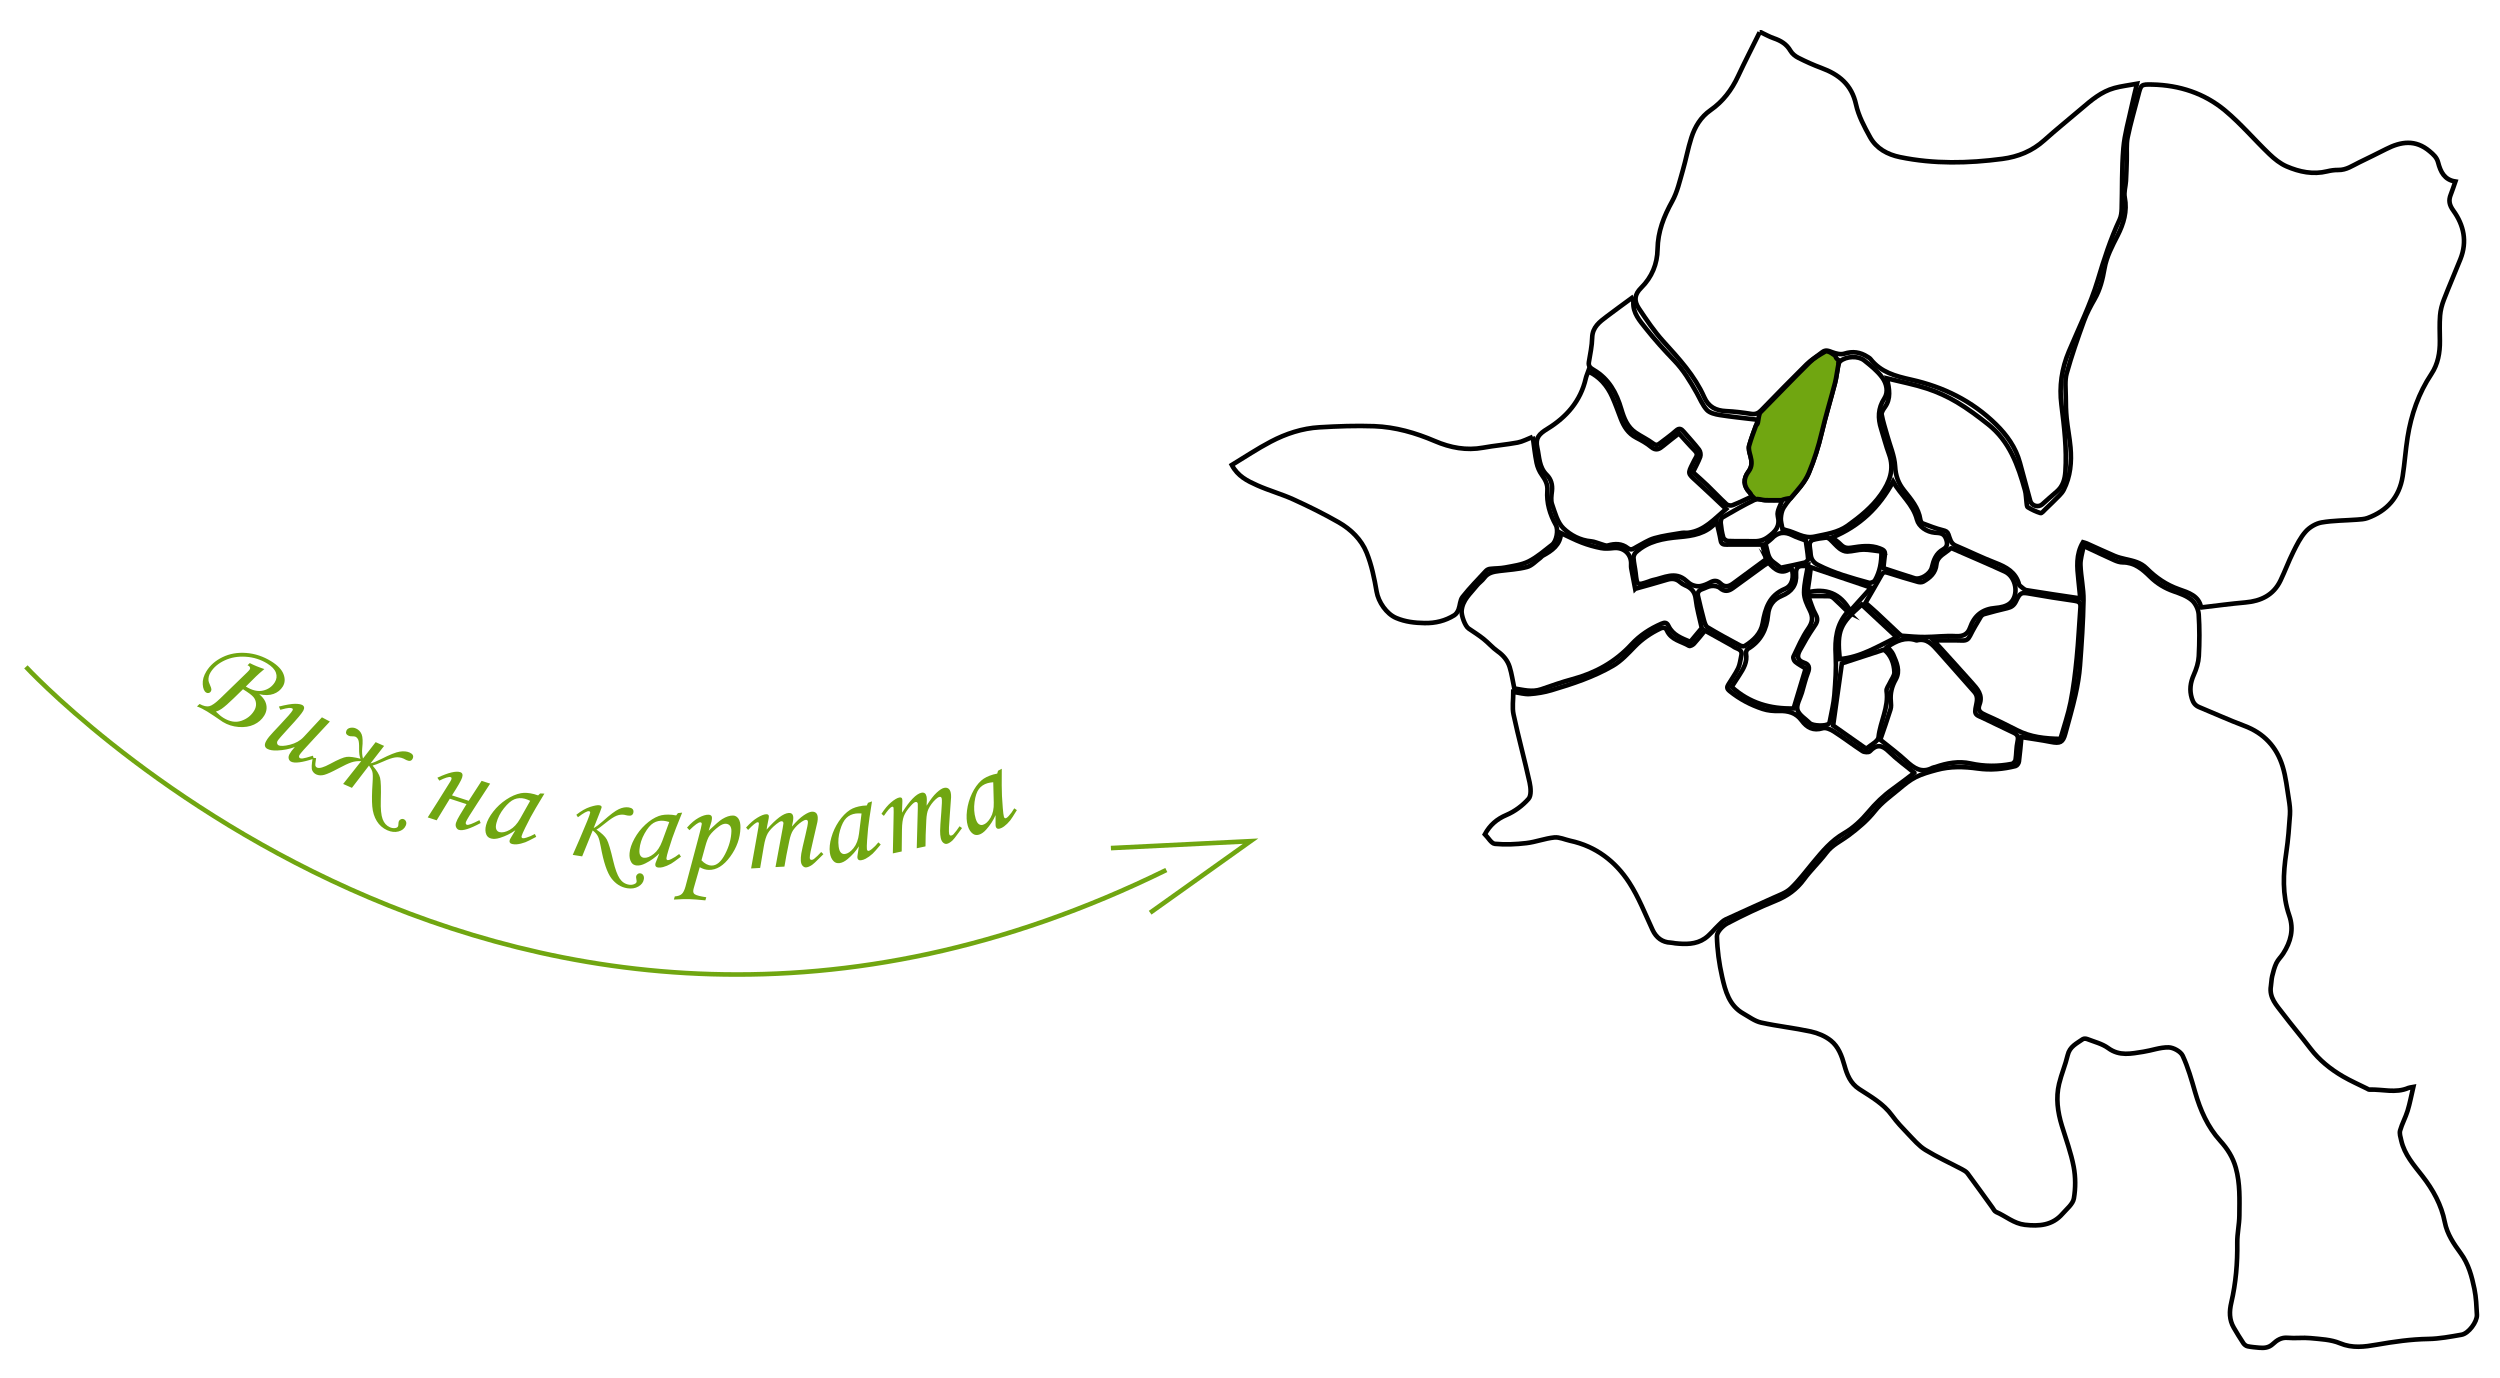 <svg xmlns="http://www.w3.org/2000/svg" width="541.473" height="298.484"><g stroke="#000" stroke-miterlimit="10"><path d="M451.283 118.245c2.48 1.158 4.551 2.15 6.646 3.086.567.254 1.216.475 1.825.473 2.539-.011 4.285 1.479 5.928 3.101 1.483 1.47 3.18 2.492 5.147 3.179 1.359.474 2.813.983 3.874 1.889.813.689 1.439 2.001 1.512 3.076.199 3.016.18 6.059.021 9.074-.071 1.355-.513 2.758-1.072 4.011-.758 1.702-.988 3.322-.436 5.122.284.922.704 1.537 1.601 1.905 3.255 1.333 6.455 2.808 9.746 4.038 4.271 1.592 7.033 4.581 8.329 8.836.698 2.29.947 4.72 1.328 7.096.176 1.094.322 2.227.248 3.322-.186 2.721-.389 5.45-.792 8.145-.689 4.615-.908 9.2.64 13.679 1.049 3.034.318 5.695-1.31 8.248-.456.715-1.116 1.315-1.479 2.07-.424.887-.675 1.868-.909 2.829-.17.699-.162 1.439-.278 2.152-.411 2.517 1.234 4.161 2.554 5.902 1.953 2.58 4.056 5.047 6.012 7.625 1.923 2.531 4.339 4.473 7.05 6.051 1.685.979 3.481 1.767 5.23 2.638.147.077.308.211.458.204 2.835-.111 5.718.844 8.506-.37.188-.079.41-.081 1.032-.199-.436 1.852-.735 3.527-1.233 5.147-.444 1.453-1.209 2.812-1.623 4.271-.187.652.083 1.462.246 2.177.699 3.049 2.716 5.31 4.571 7.69 2.313 2.974 4.133 6.245 4.858 9.987.504 2.599 1.952 4.704 3.438 6.734 1.721 2.351 2.417 5.021 2.978 7.744.376 1.825.444 3.725.541 5.595.077 1.522-1.821 4.053-3.315 4.313-2.383.415-4.792.878-7.197.918-3.776.062-7.462.591-11.171 1.238-2.629.46-5.263.837-7.989-.308-1.938-.813-4.221-.892-6.369-1.106-1.638-.166-3.313.078-4.955-.073-1.369-.124-2.334.531-3.188 1.333-.897.843-1.892.911-2.978.813-.843-.08-1.691-.14-2.517-.314-.342-.074-.713-.375-.914-.677-.728-1.093-1.411-2.218-2.071-3.355-.998-1.715-.975-3.536-.535-5.411.996-4.266 1.354-8.591 1.294-12.974-.025-1.962.44-3.927.454-5.891.026-3.453.189-6.89-.766-10.33-.648-2.337-1.84-4.157-3.372-5.854-2.746-3.035-4.313-6.642-5.437-10.521-.774-2.68-1.532-5.396-2.698-7.909-.423-.916-1.99-1.79-3.057-1.813-1.819-.039-3.646.673-5.486.951-2.581.395-5.135 1.021-7.597-.796-1.296-.95-2.999-1.354-4.537-1.959-.281-.11-.739-.132-.963.023-1.313.929-2.839 1.591-3.271 3.459-.487 2.099-1.356 4.105-1.86 6.202-.731 3.063-.314 6.1.601 9.089.901 2.95 1.99 5.877 2.56 8.895.418 2.225.423 4.628.041 6.854-.208 1.218-1.552 2.271-2.468 3.327-2.195 2.521-5.054 2.731-8.144 2.383-2.408-.275-4.146-1.893-6.238-2.781-.344-.146-.555-.619-.801-.959-1.793-2.473-3.563-4.962-5.385-7.412-.291-.388-.784-.655-1.229-.892-2.637-1.394-5.366-2.623-7.897-4.178-1.397-.858-2.521-2.195-3.682-3.4-1.242-1.293-2.488-2.604-3.536-4.048-1.862-2.575-4.564-4.071-7.116-5.73-1.939-1.257-2.655-3.182-3.196-5.136-.575-2.063-1.304-4.051-2.938-5.355-1.21-.971-2.816-1.636-4.351-1.972-3.563-.772-7.21-1.148-10.769-1.937-1.357-.301-2.586-1.242-3.839-1.95-3.079-1.734-3.896-4.882-4.592-7.938-.655-2.883-1.069-5.862-1.129-8.813-.02-.937 1.253-2.256 2.259-2.787 3.416-1.8 6.926-3.457 10.502-4.912 2.492-1.014 4.479-2.428 6.074-4.604 1.487-2.03 3.352-3.778 4.869-5.787 1.286-1.704 3.159-2.521 4.776-3.729 2.107-1.575 4.101-3.245 5.774-5.357 1.429-1.802 3.392-3.188 5.181-4.686 1.141-.952 2.309-1.933 3.616-2.594 1.414-.711 2.985-1.136 4.524-1.56 2.936-.808 5.924-.729 8.915-.311 2.773.389 5.518.145 8.217-.538.304-.076.655-.604.699-.959.236-1.808.381-3.627.546-5.309 2.215.355 4.304.639 6.367 1.046 2.028.4 2.618.124 3.132-1.786.745-2.78 1.562-5.545 2.188-8.354.474-2.106.834-4.26.997-6.41.354-4.701.682-9.413.759-14.124.041-2.54-.567-5.087-.657-7.64-.047-1.296.411-2.614.678-4.132z" fill="none"/><path d="M476.73 131.573c-.457-2.542-2.761-3.229-4.787-3.938-2.733-.959-5.009-2.527-6.982-4.51-1.317-1.324-2.898-1.636-4.548-2.01-.816-.188-1.646-.389-2.412-.715-2.029-.865-4.029-1.808-6.047-2.705-.263-.115-.554-.174-.801-.248-1.58 2.647-1.277 5.435-.983 8.219.139 1.299.265 2.604.396 3.943-3.95-.594-7.803-1.139-11.642-1.779-.533-.09-.99-.649-1.479-1-.063-.045-.109-.138-.131-.217-.708-2.698-2.784-3.81-5.177-4.729-2.889-1.111-5.672-2.489-8.523-3.691-1.136-.479-1.264-1.531-1.609-2.453-.227-.604-.558-.737-1.166-.888-1.506-.373-2.964-.939-4.413-1.495-.235-.092-.453-.494-.495-.779-.377-2.575-2.022-4.449-3.543-6.365-1.233-1.55-1.811-3.136-1.926-5.192-.127-2.265-1.111-4.479-1.725-6.718-.412-1.499-.91-2.981-1.185-4.508-.087-.48.346-1.132.684-1.599 1.345-1.855.983-3.85.479-6.235 3.016.748 5.902 1.29 8.67 2.204 2.244.74 4.445 1.75 6.479 2.959 2.361 1.409 4.578 3.079 6.741 4.786 4.622 3.646 6.489 8.888 7.989 14.299.224.813.207 1.69.326 2.532.058.393.049.983.284 1.126.866.521 1.798.971 2.763 1.263.246.075.721-.521 1.055-.843 1.011-.971 2.02-1.945 3-2.947.361-.371.716-.78.948-1.237 1.479-2.908 1.749-6.034 1.471-9.21-.188-2.115-.618-4.208-.83-6.321-.156-1.545-.183-3.107-.188-4.664-.005-1.688-.238-3.462.196-5.042 1.059-3.823 2.379-7.578 3.73-11.313.602-1.663 1.453-3.256 2.336-4.797 1.188-2.068 1.724-4.304 2.126-6.614.446-2.569 1.664-4.835 2.845-7.146 1.29-2.534 2.121-5.243 1.537-8.235-.22-1.126.193-2.364.263-3.56.087-1.503.123-3.011.173-4.521.057-1.646-.125-3.338.194-4.932.618-3.062 1.525-6.063 2.295-9.097.602-2.354.59-2.398 3.049-2.34 5.873.134 11.278 1.892 15.766 5.637 3.433 2.868 6.36 6.335 9.604 9.444 1.091 1.048 2.349 2.059 3.713 2.646 2.787 1.203 5.728 1.823 8.802 1.07.778-.192 1.604-.305 2.402-.291 1.729.03 3.063-.938 4.505-1.64 1.954-.951 3.91-1.899 5.847-2.889 3.235-1.648 6.342-2.122 9.422.471.846.713 1.559 1.337 1.837 2.421.521 2.01 1.354 3.771 3.741 4.132-.365 1.045-.64 1.933-.985 2.789-.527 1.305-.354 2.271.551 3.527 2.268 3.142 3.03 6.697 1.531 10.468-1.17 2.942-2.446 5.85-3.586 8.809-.421 1.092-.736 2.272-.826 3.436-.14 1.816-.063 3.651-.044 5.479.029 2.56-.41 5.032-1.836 7.178-2.778 4.181-4.371 8.787-5.154 13.691-.45 2.813-.628 5.667-1.072 8.48-.714 4.506-3.359 7.479-7.606 9.033-.705.257-1.504.286-2.269.345-2.558.196-5.151.175-7.67.608-1.244.214-2.6 1.021-3.451 1.97-1.14 1.27-1.933 2.885-2.705 4.436-1 2.012-1.776 4.13-2.748 6.155-1.521 3.184-4.236 4.471-7.627 4.767-3.131.271-6.247.702-9.579 1.09z" fill="none"/><path d="M414.628 167.388c-1.646 1.238-3.148 2.416-4.703 3.527-1.981 1.418-3.685 3.075-5.261 4.959-1.479 1.769-3.258 3.455-5.237 4.588-2.81 1.606-4.728 3.963-6.712 6.343-1.587 1.899-3.064 3.92-4.854 5.612-1.041.986-2.566 1.483-3.917 2.105-3.393 1.563-6.82 3.049-10.205 4.629-.597.275-1.073.832-1.568 1.301-.983.937-1.832 2.063-2.934 2.82-1.92 1.315-4.17 1.267-6.396 1.038-.334-.033-.668-.138-1.003-.146-1.79-.053-3.124-1.079-3.895-2.729-1.614-3.462-3.009-7.087-5.071-10.271-2.994-4.619-7.229-7.868-12.783-9.063-1.152-.25-2.335-.828-3.446-.716-2.03.209-4.003.983-6.033 1.223-2.258.264-4.574.372-6.828.158-.771-.073-1.433-1.327-2.172-2.071 1.081-1.978 2.562-3.283 4.684-4.184 1.784-.758 3.493-2.034 4.772-3.489.632-.717.483-2.409.23-3.563-1.084-4.916-2.421-9.775-3.476-14.698-.329-1.528-.052-3.188-.052-4.899 1.283.184 2.414.535 3.519.461 1.595-.108 3.213-.381 4.745-.837 4.594-1.37 9.167-2.878 13.319-5.29 1.776-1.033 3.255-2.646 4.711-4.148 1.606-1.659 3.446-2.906 5.51-3.898.695-.336 1.187-.215 1.46.402.93 2.097 3.135 2.332 4.802 3.337.197.117.798-.186 1.042-.448.808-.875 1.532-1.822 2.395-2.869 1.859 1.035 3.736 2.078 5.613 3.125.186.103.373.203.537.331.699.544 2.063.507 1.736 1.951-.209.93-.296 1.922-.695 2.766-.58 1.219-1.408 2.317-2.098 3.487-.313.524-.438.886.268 1.458 2.152 1.745 4.547 2.997 7.134 3.854 1.105.367 2.354.478 3.524.439 2.007-.061 3.696.395 4.942 2.083 1.133 1.537 2.498 2.28 4.542 1.66.686-.209 1.73.261 2.431.709 2.107 1.354 4.098 2.888 6.195 4.254.394.257 1.336.313 1.577.052 1.479-1.607 2.672-1.396 4.167.077 1.664 1.636 3.586 3.01 5.484 4.57z" fill="none"/><path d="M331.98 94.615c.276 1.949.461 3.811.833 5.632.188.912.591 1.847 1.132 2.604.748 1.046 1.299 2.035 1.198 3.393-.203 2.666.541 5.131 1.83 7.456.604 1.096.16 3.541-.808 4.283-1.646 1.269-3.239 2.688-5.075 3.609-1.529.771-3.358.986-5.08 1.324-1.082.211-2.215.172-3.313.302-.306.035-.658.21-.866.437-1.721 1.854-3.497 3.666-5.063 5.643-.555.698-.523 1.836-.87 2.731-.184.467-.512.981-.923 1.234-1.966 1.21-4.064 1.732-6.442 1.688-2.146-.043-4.148-.261-6.133-1.103-2.115-.895-3.858-3.472-4.239-5.711-.488-2.861-1.088-5.771-2.167-8.448-1.142-2.843-3.4-5.039-6.06-6.563-3.16-1.81-6.442-3.435-9.761-4.943-2.568-1.171-5.326-1.923-7.899-3.077-2.081-.934-4.196-1.954-5.479-4.396 2.779-1.681 5.53-3.529 8.448-5.058 3.277-1.72 6.812-2.89 10.531-3.104 3.954-.229 7.927-.382 11.878-.238 4.563.17 8.928 1.427 13.136 3.227 3.343 1.432 6.805 2.096 10.467 1.421 2.466-.453 4.979-.646 7.438-1.105 1.097-.209 2.125-.788 3.287-1.238z" fill="none"/><path d="M354.159 127.529c2.363-.668 4.651-1.275 6.909-1.969 1.06-.323 1.956-.24 2.8.502.316.276.683.531 1.067.69 1.366.563 2.173 1.396 2.351 3.02.227 2.033.821 4.027 1.303 6.255l-2.488 2.988c-1.828-.78-3.774-1.432-4.729-3.448-.372-.789-.809-.786-1.538-.469-2.457 1.076-4.647 2.488-6.483 4.479-3.497 3.795-7.815 6.202-12.791 7.532-2.282.607-4.517 1.418-6.752 2.18-2.006.684-3.936.113-5.825-.179-.34-1.609-.551-3.169-1.011-4.65-.436-1.403-1.348-2.514-2.6-3.393-1.101-.772-1.99-1.835-3.051-2.677-1.023-.813-2.139-1.518-3.225-2.255-.806-.544-1.594-2.859-1.524-3.817.174-2.404 1.957-3.791 3.271-5.474.475-.607 1.173-1.049 1.62-1.673.849-1.178 2.084-1.352 3.354-1.518 1.98-.259 4.01-.341 5.921-.857 1.067-.287 1.944-1.298 2.899-1.991.172-.123.294-.333.478-.433 2.036-1.095 3.857-2.364 3.97-4.913 1.619.746 3.036 1.491 4.525 2.058 1.336.509 2.73.907 4.132 1.183.881.172 1.83.103 2.734 0 2.055-.232 3.726 1.125 3.808 3.188.019.392-.041.788.024 1.165.263 1.494.565 2.979.851 4.476z" fill="none"/><path d="M343.996 80.45c2.468 1.146 4.112 3.092 5.2 5.519.688 1.531 1.245 3.122 1.848 4.69.669 1.741 1.604 3.236 3.346 4.137 1.125.584 2.271 1.203 3.23 2.016 1.079.911 1.79.438 2.629-.257 1.135-.938 2.312-1.829 3.396-2.681 1.188 1.305 2.245 2.542 3.393 3.689.524.523.618.963.25 1.568-.244.4-.442.828-.654 1.246-1.106 2.204-1.065 2.163.738 3.792 2.173 1.96 4.271 3.998 6.479 6.073-2.572 2.164-4.71 4.727-8.205 5.151-.448.055-.916-.041-1.357.032-1.995.347-4.025.584-5.964 1.145-1.343.385-2.559 1.21-3.819 1.871-.623.327-1.166.89-1.939.281-1.319-1.032-2.766-1.014-4.319-.574-.454.131-1.041-.188-1.561-.325-.69-.188-1.364-.521-2.063-.579-2.359-.195-4.455-1.332-5.996-2.813-1.3-1.246-1.831-3.379-2.469-5.2-.3-.854-.144-1.913-.029-2.86.163-1.372-.188-2.598-1.117-3.515-1.683-1.658-1.598-3.825-2.05-5.878-.469-2.115.372-2.984 2.194-4.101 4.082-2.495 7.192-6.002 8.303-10.899.113-.523.355-1.022.536-1.528z" fill="none"/><path d="M446.269 160.042c-3.303-.056-6.483-.38-9.448-1.911-2.188-1.132-4.406-2.216-6.659-3.213-1.104-.49-1.969-.948-1.423-2.354.792-2.038-.482-3.367-1.66-4.693-2.42-2.721-4.876-5.407-7.317-8.109l-.984-1.055c2.25 0 4.254-.047 6.252.021.857.028 1.285-.259 1.66-1.026.687-1.41 1.509-2.756 2.312-4.104.152-.255.456-.5.739-.58 1.669-.467 3.343-.916 5.031-1.303.887-.201 1.455-.611 1.859-1.472.924-1.953 1.17-1.98 3.11-1.643 3.174.559 6.354 1.073 9.546 1.521.934.13 1.398.388 1.32 1.408-.282 3.664-.439 7.34-.807 10.997-.316 3.207-.708 6.422-1.332 9.581-.523 2.642-1.427 5.21-2.199 7.935z" fill="none"/><path d="M380.79 90.927c-.668 1.879-1.407 3.705-1.938 5.589-.188.667.068 1.504.266 2.222.328 1.189.411 2.3-.38 3.354-1.213 1.613-1.173 3.163.272 4.638.191.198.278.504.442.815-1.431.652-2.804 1.331-4.224 1.886-.355.14-1.01.025-1.288-.229-1.427-1.318-2.759-2.742-4.158-4.094-.982-.951-2.023-1.848-3.108-2.829.547-1.125 1.156-2.197 1.576-3.338.156-.438.041-1.163-.243-1.532-1.044-1.353-2.216-2.604-3.327-3.903-.505-.589-.936-.9-1.688-.217-1.034.941-2.203 1.734-3.307 2.603-.519.406-.918.703-1.646.158-1.182-.887-2.553-1.516-3.778-2.348-1.779-1.209-2.521-3.102-3.098-5.068-1.027-3.519-2.694-6.592-5.99-8.515-.646-.378-1.188-.763-1.041-1.67.286-1.76.675-3.524.717-5.294.057-2.331 1.63-3.447 3.191-4.635 1.729-1.31 3.485-2.574 5.352-3.947.097.196.396.519.38.816-.146 2.421 1.391 4.088 2.709 5.755 1.911 2.412 3.982 4.711 6.125 6.927 2.016 2.082 3.459 4.52 4.868 7.002.712 1.256 1.256 2.67 2.208 3.707.613.668 1.808.95 2.786 1.106 2.645.419 5.316.678 8.322 1.041z" fill="none"/><path d="M386.053 114.519c-.146-.885-.39-1.606-.341-2.312.05-.767.209-1.618.604-2.254 1.636-2.63 4.218-4.556 5.454-7.523 1.178-2.826 2.088-5.709 2.788-8.688.848-3.622 1.947-7.188 2.882-10.793.317-1.229.438-2.506.688-3.751.072-.354.214-.775.47-.986 1.287-1.065 3.861-1.205 5.192-.136 1.418 1.141 2.905 2.315 3.938 3.775.871 1.229 1.31 3.032.404 4.433-1.404 2.173-1.423 4.316-.683 6.631.575 1.806 1.03 3.654 1.688 5.43 1.223 3.292.138 6.063-1.731 8.724-1.944 2.767-4.533 4.846-7.235 6.783-2.119 1.518-4.681 1.839-7.168 2.377-2.349.507-4.129-.972-6.192-1.409-.28-.064-.542-.213-.758-.301z" fill="none"/><path d="M407.248 160.212c.724-2.125 1.513-4.332 2.211-6.57.173-.554.12-1.201.065-1.8-.154-1.678.223-3.19 1.055-4.661 1.074-1.893.21-3.687-.541-5.421-.26-.603-.807-1.081-1.25-1.651 1.926-1.282 3.88-2.224 6.242-1.427l.127.014c2.208-.547 3.409.961 4.637 2.326 2.626 2.931 5.198 5.908 7.82 8.842 1.031 1.151.427 2.434.26 3.604-.127.881-.066 1.274.768 1.654 2.517 1.146 4.979 2.407 7.483 3.568.916.426 1.073.944.854 1.931-.289 1.277-.228 2.631-.431 3.934-.054.345-.489.828-.817.895-2.986.572-5.938.572-8.96-.095-2.519-.556-5.097-.092-7.556.771-.197.071-.433.061-.613.158-2.387 1.279-4.064.096-5.77-1.484-1.647-1.535-3.476-2.873-5.584-4.588z" fill="none"/><path d="M404.04 130.57c1.219-2.104 2.376-4.063 3.483-6.045.344-.615.696-.678 1.34-.467 2.173.705 4.365 1.354 6.563 1.979.356.104.854.1 1.162-.078 1.451-.838 2.641-1.871 2.822-3.736.183-1.815 1.953-2.355 3.048-3.434.099-.097.481.04.702.139 3.691 1.611 7.4 3.19 11.063 4.871 2.469 1.133 3.156 5.16 1.104 6.879-.772.648-2.021.919-3.083 1-2.854.224-4.631 1.619-5.565 4.302-.479 1.368-1.474 1.902-3.063 1.809-2.217-.135-4.458.173-6.688.185-1.625.01-3.255-.141-4.877-.266-.259-.021-.529-.246-.736-.439-1.635-1.523-3.244-3.073-4.883-4.598-.816-.76-1.671-1.473-2.392-2.101z" fill="none"/><path d="M391.086 144.796l-2.607 8.65c-5.021.127-9.552-1.146-13.419-4.668.547-.844 1.085-1.687 1.632-2.519.942-1.437 1.798-2.884 1.476-4.731-.053-.308.155-.838.408-.988 2.791-1.667 4.09-4.267 4.354-7.341.183-2.089 1.221-3.413 2.979-4.144 2.18-.898 3.271-2.392 3.1-4.718-.102-1.383.477-1.867 1.778-1.745.223.021.46-.127.811-.231-.322 2.063-.854 4.018-.855 5.969-.002 1.279.631 2.626 1.23 3.814.757 1.489.648 2.604-.341 4.023-1.29 1.855-2.195 3.989-3.186 6.042-.129.269.116.912.388 1.134.684.559 1.482.972 2.252 1.453z" fill="none"/><path d="M371.786 113.025c.354 1.561.688 2.785.894 4.026.133.813.57.909 1.258.903 2.555-.027 5.106-.01 7.742-.01l.874 3.148c-2.364 1.738-4.762 3.481-7.135 5.256-.958.719-1.854.936-2.801.008-.67-.66-1.379-.674-2.208-.209-.657.364-1.391.667-2.127.803-.54.097-1.174-.023-1.697-.225-.501-.188-.954-.563-1.357-.934-2.398-2.186-4.851-.597-7.283-.13-.286.056-.558.195-.838.29-2.56.873-2.542.87-2.846-1.84-.123-1.096-.395-2.178-.46-3.271-.025-.402.223-.955.529-1.232 2.653-2.414 5.912-2.977 9.372-3.287 2.864-.257 5.847-.654 8.083-3.296z" fill="none"/><path d="M407.923 123.049c.114-1.059.192-1.993.322-2.92.117-.854-.438-1.084-1.072-1.336-2.041-.817-4.152-.473-6.185-.162-1.075.164-1.672-.04-2.347-.736-.508-.522-1.129-.933-1.812-1.479 6.026-2.514 10.188-6.521 13.196-12.105 1.638 2.898 4.332 4.925 5.162 8.203.396 1.555 2.122 2.699 3.854 2.857.946.086 1.945-.022 2.444 1.309.402 1.078.275 1.812-.596 2.292-1.584.879-2.095 2.331-2.465 3.936-.323 1.405-2.438 2.732-3.75 2.333-2.213-.686-4.413-1.429-6.751-2.192z" fill="none"/><path d="M383.028 121.855c1.426 1.602 2.921 2.779 4.986 1.097.625 2 .201 3.908-1.397 4.577-3.412 1.43-4.281 4.206-4.837 7.454-.378 2.212-1.989 3.771-3.888 4.928-.243.146-.754.033-1.052-.127-2.354-1.271-4.718-2.535-7.004-3.921-.438-.27-.646-1.039-.806-1.623-.467-1.704-.87-3.425-1.268-5.148-.168-.74.166-1.229.892-1.478.681-.233 1.336-.644 2.026-.704.609-.059 1.419.07 1.848.448 1.031.903 1.899.677 2.846-.019 2.229-1.628 4.458-3.249 6.692-4.869.3-.215.62-.397.962-.615z" fill="none"/><path d="M408.046 140.707c1.467 1.097 2.182 2.905 2.257 4.896.027.76-.642 1.545-.983 2.316-.257.58-.789 1.205-.711 1.737.517 3.528-1.373 6.632-1.735 10.011-.096.895-1.635 1.644-2.547 2.414-.084.07-.455-.139-.651-.278-2.261-1.578-4.51-3.172-6.643-4.675.645-4.555 1.271-9.045 1.895-13.444 2.876-.942 5.909-1.93 9.118-2.977z" fill="none"/><path d="M400.196 132.505c-2.492 2.771-2.788 5.964-2.604 9.416.147 2.864-.063 5.76-.29 8.626-.147 1.854-.612 3.677-.948 5.513-.044.238-.1.534-.26.688-.622.586-3.481.49-4.099-.117-.946-.943-2.375-1.771-2.684-2.896-.294-1.07.587-2.463.954-3.714.43-1.463.768-2.958 1.322-4.371.418-1.061.201-1.775-.798-2.096-1.612-.516-1.592-1.549-.952-2.722.914-1.674 1.866-3.335 2.943-4.901.641-.932 1.166-1.628.469-2.836-.687-1.188-1.037-2.573-1.582-3.986 1.597 0 3.06-.03 4.521.021.338.015.729.223.984.458 1.055.961 2.059 1.977 3.024 2.917z" fill="none"/><path d="M386.023 108.341c-.317 1-1.224 2.335-.971 3.392.554 2.303-.507 3.386-2.116 4.574-1.063.785-2.1.97-3.325.928-1.779-.061-3.563.021-5.341-.063-.363-.017-.923-.421-1.021-.753-.291-1.014-.454-2.072-.557-3.122-.038-.411.098-1.075.38-1.237 2.335-1.361 4.69-2.699 7.12-3.886.551-.268 1.407.142 2.126.156 1.316.035 2.631.011 3.705.011z" fill="none"/><path d="M407.507 119.472c.021 2.348-.352 4.381-1.408 6.222-.191.332-.939.631-1.313.526-3.751-1.04-7.507-2.062-11.008-3.852-1.155-.593-1.572-1.396-1.634-2.569-.037-.677-.229-1.354-.189-2.021.021-.301.391-.755.682-.835.935-.252 1.902-.4 2.865-.502.278-.028.646.183.872.391.701.64 1.302 1.4 2.048 1.98.459.354 1.114.661 1.672.647 1.182-.034 2.354-.423 3.53-.424 1.258.002 2.516.271 3.883.437z" fill="none"/><path d="M403.232 130.954l7.58 7.061c-4.102 1.979-7.825 4.359-12.345 4.73-.664-6.279.126-7.682 4.765-11.791z" fill="none"/><path d="M400.735 132.31c-2.134-3.881-5.297-4.939-9.275-4.008.17-1.145.31-2.016.428-2.888.117-.885.217-1.771.313-2.544 4.291 1.447 8.576 2.894 13.059 4.407-1.443 1.603-2.865 3.186-4.525 5.033z" fill="none"/><path d="M385.689 122.969c-.5-.386-1.025-.817-1.579-1.216-1.329-.949-1.23-2.528-1.703-3.853-.032-.101.223-.324.371-.457.287-.256.628-.454.884-.732 1.345-1.465 2.854-1.657 4.606-.755.86.443 1.81.717 2.839 1.113.176 1.262.411 2.635.519 4.019.021.244-.464.688-.78.769-1.677.414-3.372.737-5.157 1.112z" fill="none"/><path fill="#70A611" d="M379.314 107.248c.278.29.549.59.854.848l.07.063c.551-.228 1.382.158 2.08.175 1.24.033 2.479.014 3.516.011.643-.26 1.315-.387 2.004-.438 1.438-1.722 3.037-3.323 3.935-5.475 1.178-2.826 2.088-5.709 2.788-8.688.848-3.622 1.947-7.188 2.882-10.793.317-1.229.438-2.506.688-3.751l.046-.188-.005-.211c.021-.182.039-.363.039-.551l-.006-.191-.027-.092-.056-.034c-.346-.21-.562-.562-.619-.938-.266-.116-.528-.278-.804-.484-.363-.269-1.054-.545-1.344-.38-1.206.694-2.463 1.41-3.442 2.381-3.625 3.585-7.146 7.274-10.729 10.902-.254.666-.32 1.405-.444 2.104-.047.262-.194.479-.396.64-.535 1.451-1.08 2.888-1.491 4.359-.187.667.067 1.502.267 2.22.328 1.189.411 2.3-.38 3.354-1.213 1.613-1.173 3.163.271 4.638.131.135.214.318.303.519z"/><path d="M381.127 7h.261c.929.433 1.823.951 2.785 1.282 1.521.521 2.784 1.255 3.622 2.722.363.634 1.054 1.187 1.722 1.521 1.608.813 3.266 1.563 4.956 2.188 3.827 1.411 6.579 3.606 7.521 7.921.54 2.466 1.807 4.833 3.046 7.075 1.369 2.474 3.79 3.771 6.485 4.325 7.357 1.517 14.766 1.353 22.174.374 3.413-.449 6.467-1.688 9.077-4.034 2.6-2.342 5.342-4.526 7.998-6.804 2.173-1.865 4.358-3.726 7.18-4.503 1.49-.412 3.048-.582 4.897-.922-.458 1.926-.836 3.382-1.147 4.851-.64 3.03-1.538 6.042-1.799 9.108-.368 4.337-.235 8.716-.368 13.072-.021.809-.115 1.682-.452 2.396-1.977 4.224-3.383 8.612-4.721 13.089-1.587 5.301-4.104 10.326-6.259 15.455-1.563 3.71-2.116 7.57-1.62 11.529.601 4.808 1.182 9.604.861 14.46-.111 1.688-.535 3.227-1.895 4.38-1.054.896-2.084 1.815-3.113 2.739-.86.771-2.319.344-2.616-.766-.733-2.741-1.492-5.478-2.229-8.218-.893-3.316-2.795-5.974-5.213-8.354-5.146-5.063-11.402-8.103-18.326-9.649-3.421-.769-6.585-1.604-8.836-4.485-.154-.194-.405-.323-.621-.465-1.575-1.021-3.194-1.27-5.052-.681-.779.248-1.824-.023-2.646-.333-.777-.294-1.404-.569-2.143.017-1.11.884-2.355 1.628-3.36 2.615-3.321 3.277-6.577 6.629-9.837 9.973-.62.641-1.246.91-2.178.764-1.789-.285-3.596-.509-5.404-.596-2.211-.104-3.813-.881-4.77-3.039-2.056-4.657-5.465-8.332-8.844-12.055-1.986-2.191-3.66-4.685-5.308-7.157-1.118-1.683-.917-3.05.495-4.45 2.35-2.322 3.507-5.208 3.559-8.375.063-3.818 1.353-7.088 3.161-10.357 1.125-2.025 1.636-4.409 2.297-6.669.688-2.355 1.118-4.788 1.866-7.12.761-2.375 2.044-4.493 4.15-5.962 2.697-1.883 4.584-4.383 5.964-7.351 1.496-3.197 3.116-6.342 4.68-9.511z" fill="none"/></g><path stroke="#70A611" stroke-miterlimit="10" d="M5.61 144.435s105.026 113.767 247 44" fill="none"/><g fill="#70A611"><path d="M53.611 144.098l.491-.483c.924.481 1.976.915 3.154 1.297-.766.634-1.358 1.158-1.783 1.571l-2.229 2.214c1.373.845 2.618 1.136 3.734.875 1.117-.263 1.967-.865 2.55-1.813.406-.661.483-1.347.231-2.06-.254-.712-.875-1.373-1.869-1.984-1.405-.864-2.95-1.354-4.635-1.469-1.686-.114-3.213.146-4.586.787-1.373.64-2.391 1.5-3.056 2.58-.182.296-.309.595-.383.896-.074.304-.099.606-.071.912.019.183.117.479.303.895.203.469.313.788.322.962.012.173-.033.341-.134.504-.101.164-.248.269-.442.313-.193.045-.377.019-.548-.088-.441-.271-.691-.871-.75-1.795-.058-.925.205-1.861.789-2.81.804-1.308 1.972-2.33 3.504-3.074 1.533-.744 3.241-1.046 5.124-.906 1.883.143 3.684.738 5.398 1.794 1.396.859 2.289 1.788 2.676 2.786s.336 1.896-.15 2.688c-.465.754-1.131 1.289-2 1.604-.867.317-1.901.337-3.102.063.616.526 1.042 1.045 1.278 1.548.234.504.339 1.019.31 1.546-.029.525-.202 1.047-.517 1.559-.518.838-1.25 1.479-2.204 1.927-.954.444-2.061.618-3.323.521-1.262-.097-2.413-.466-3.453-1.104-.303-.188-.932-.615-1.887-1.288-.459-.314-.949-.634-1.469-.952-.792-.487-1.533-.857-2.225-1.11l.569-.532c.844.454 1.544.616 2.101.484.559-.132 1.351-.692 2.375-1.683l5.888-5.709c.248-.245.417-.442.509-.593.072-.116.087-.251.046-.398-.042-.15-.137-.271-.284-.361-.058-.044-.143-.08-.252-.114zm-.981 5.183l-2.032 1.979c-1.05 1.026-1.912 1.78-2.595 2.264-.402.286-.817.484-1.244.599.594.601 1.144 1.056 1.646 1.366 1.358.835 2.643 1.047 3.854.636 1.213-.412 2.136-1.135 2.771-2.169.315-.513.457-1.033.424-1.563-.031-.527-.215-.996-.547-1.403-.332-.41-1.091-.981-2.277-1.709zM69.727 155.365l1.72.912-3.374 3.62c-1.968 2.097-3.042 3.313-3.222 3.651-.081.153-.107.289-.077.408s.089.202.178.249c.138.072.33.098.579.075.364-.045 1.115-.245 2.253-.603l.162.658c-2.511.824-4.149 1.034-4.914.628-.258-.137-.425-.352-.501-.645s-.02-.621.173-.983c.222-.419.606-.933 1.152-1.54-1.151.441-2.419.692-3.802.754-.918.039-1.636-.075-2.149-.351-.282-.149-.454-.359-.517-.63s.013-.608.227-1.011c.167-.314.382-.637.646-.959.375-.452 1.181-1.331 2.42-2.639 1.568-1.655 2.457-2.68 2.661-3.064.12-.229.101-.382-.062-.468-.146-.076-.382-.106-.71-.092-.329.019-.947.151-1.854.402l-.308-.704c1.591-.395 2.751-.592 3.479-.593s1.266.09 1.61.271c.193.104.313.258.358.463.046.204-.012.456-.168.756-.295.557-1.312 1.77-3.045 3.64-1.555 1.686-2.403 2.666-2.549 2.94-.091.169-.112.343-.067.521s.131.302.26.37c.45.239 1.287.206 2.511-.1 1.226-.308 2.217-.865 2.979-1.681l3.951-4.255zM76.22 170.639l-1.899-.843 3.909-4.937c-.76-.048-1.471.04-2.132.266-.661.225-1.582.654-2.761 1.287-1.433.771-2.467 1.242-3.104 1.412s-1.211.143-1.719-.082c-.399-.178-.694-.468-.884-.871-.19-.403-.153-1.315.107-2.734l.727.055c-.155.958-.201 1.521-.14 1.693.063.173.179.297.347.37.5.225 1.447-.049 2.848-.813 1.725-.939 2.92-1.443 3.587-1.514.666-.066 1.66.066 2.981.403-.228-.479-.328-1.213-.31-2.201.021-.968-.043-1.607-.19-1.925-.148-.314-.354-.53-.609-.646-.133-.061-.389-.089-.768-.087-.273.01-.498-.024-.673-.104-.558-.247-.725-.621-.503-1.121.148-.333.435-.538.856-.614s.826-.028 1.208.142c.575.256.981.677 1.227 1.263.243.587.286 1.607.128 3.063-.071.726-.019 1.456.162 2.194l2.746-3.553 1.835.814-2.949 3.791c.547-.129 1.301-.437 2.267-.926 1.881-.96 3.241-1.503 4.08-1.629.838-.127 1.545-.063 2.12.192.697.311.927.741.683 1.291-.237.533-.668.66-1.294.383l-.32-.157-.363-.189c-.602-.269-1.218-.354-1.849-.26s-1.473.382-2.524.86c-1.107.495-1.892.796-2.348.901.899 1.038 1.439 1.921 1.621 2.647.182.729.234 2.354.159 4.872-.054 1.881.079 3.244.396 4.088.317.846.838 1.428 1.563 1.747.366.162.729.226 1.09.187.36-.04.587-.163.68-.372.053-.116.08-.293.086-.53.006-.257.04-.461.106-.609.082-.185.229-.318.443-.408s.425-.088.634.005c.216.096.374.271.471.521.098.253.072.546-.076.879-.275.625-.798 1.04-1.561 1.244-.764.205-1.573.117-2.432-.263-.965-.429-1.722-1.092-2.27-1.988-.548-.896-.874-1.956-.979-3.179-.104-1.224-.084-2.896.06-5.015.092-1.275.074-2.116-.053-2.521-.128-.405-.366-.841-.716-1.305l-3.701 4.826zM104.107 178.258c-2.324 1.256-3.901 1.749-4.732 1.479-.243-.079-.435-.264-.575-.548-.142-.286-.149-.62-.025-1.003.144-.442.417-.987.818-1.637l1.45-2.383-3.616-1.175-2.848 4.681-1.938-.63c.051-.099.256-.42.615-.966.263-.395.782-1.214 1.562-2.458l2.668-4.271c.14-.226.231-.405.277-.546.084-.261.036-.42-.146-.479-.382-.124-1.201.127-2.459.754l-.428-.629c2.374-1.106 4.024-1.509 4.954-1.207.477.155.613.55.406 1.182-.196.607-.93 1.891-2.194 3.846l3.622 1.178 2.799-4.323 1.846.602-2.697 4.141c-1.574 2.401-2.422 3.784-2.541 4.146-.109.34-.041.55.212.631.313.102 1.213-.233 2.698-1.008l.272.623zM116.992 171.851l.921.037-1.854 3.096c-.741 1.229-1.513 2.67-2.313 4.315-.438.896-.69 1.479-.762 1.752-.071.273.004.438.225.495.143.037.392.002.747-.104.632-.188 1.263-.456 1.892-.813l.291.625c-1.243.659-2.031 1.049-2.363 1.17-.665.243-1.277.393-1.837.444-.367.037-.709.015-1.027-.067-.229-.06-.388-.155-.476-.292-.088-.136-.105-.305-.053-.508.033-.133.115-.304.246-.516l.993-1.664c-.993.714-2.1 1.262-3.316 1.644-.749.24-1.395.29-1.933.151-.512-.132-.856-.414-1.037-.848-.246-.579-.268-1.265-.063-2.051.241-.935.759-1.911 1.553-2.931.794-1.021 1.731-1.889 2.813-2.607 1.08-.72 2.141-1.181 3.181-1.383.801-.149 1.763-.082 2.883.207.283.073.565.165.848.274l.441-.426zm-2.163 1.601c-.452-.22-.841-.372-1.167-.456-.794-.205-1.543-.165-2.248.119-.704.285-1.456.929-2.256 1.932-.8 1.004-1.345 2.07-1.637 3.2-.155.6-.165 1.059-.03 1.375.134.317.365.521.692.604.607.155 1.347-.005 2.213-.481.867-.479 1.623-1.292 2.268-2.443l2.165-3.85zM128.577 179.36c.514-.271 1.178-.77 1.995-1.497 1.54-1.392 2.695-2.264 3.466-2.614.771-.354 1.485-.479 2.145-.374.765.121 1.101.479 1.007 1.072-.091.576-.483.81-1.176.7l-.375-.073-.441-.1c-.531-.084-1.081-.016-1.649.203-.568.221-1.347.729-2.328 1.521-.943.772-1.62 1.268-2.032 1.479 1.131.77 1.877 1.48 2.237 2.14.36.655.827 2.212 1.398 4.664.415 1.755.875 3.016 1.381 3.781.506.77 1.191 1.222 2.057 1.356.369.058.724.021 1.063-.109.339-.131.526-.305.561-.521.018-.107-.002-.307-.06-.591-.051-.259-.067-.448-.047-.574.031-.198.139-.368.323-.51.184-.144.388-.195.612-.159.263.041.464.177.606.407.144.229.188.512.137.846-.105.675-.503 1.21-1.188 1.604-.687.396-1.492.521-2.418.371-1.353-.213-2.491-.926-3.42-2.139-.93-1.213-1.701-3.506-2.313-6.878-.169-.969-.36-1.688-.579-2.155-.216-.468-.604-.916-1.163-1.347l-2.284 5.619-2.041-.323 1.521-3.482c1.426-3.3 2.175-5.175 2.246-5.625.033-.207-.05-.324-.248-.355-.378-.062-1.176.377-2.396 1.311l-.345-.539c1.058-.839 2.058-1.406 2.999-1.706.943-.299 1.608-.417 1.996-.354.36.057.52.225.475.504-.017.099-.123.396-.32.892l-1.402 3.555zM146.832 176.112l.916-.107-1.338 3.353c-.534 1.333-1.063 2.877-1.592 4.631-.289.953-.446 1.568-.472 1.852-.026.282.074.435.301.453.146.014.386-.061.721-.222.594-.284 1.172-.652 1.735-1.104l.387.57c-1.121.85-1.836 1.36-2.145 1.533-.618.346-1.199.59-1.743.73-.356.097-.698.128-1.025.1-.236-.021-.408-.095-.516-.212-.108-.12-.153-.284-.133-.493.012-.136.063-.318.16-.548l.715-1.804c-.867.863-1.871 1.581-3.015 2.153-.7.356-1.327.51-1.882.459-.525-.049-.913-.271-1.16-.67-.335-.534-.466-1.205-.392-2.013.088-.962.442-2.01 1.063-3.145.62-1.133 1.406-2.141 2.357-3.021.951-.883 1.923-1.507 2.918-1.874.768-.277 1.727-.362 2.879-.257.291.024.583.07.88.136l.381-.5zm-1.88 1.926c-.479-.145-.89-.232-1.225-.264-.817-.074-1.55.084-2.2.478-.65.396-1.289 1.149-1.917 2.27-.629 1.118-.997 2.259-1.104 3.421-.059.617.007 1.069.188 1.36.185.292.443.453.779.483.626.058 1.329-.219 2.106-.829.779-.607 1.396-1.535 1.85-2.772l1.523-4.147zM149.323 179.81l-.519-.562c.854-.972 1.698-1.685 2.53-2.137.831-.453 1.55-.672 2.149-.656.229.006.406.067.535.185s.19.285.186.506c-.007.265-.043.533-.107.812-.066.277-.271.93-.605 1.961 1.429-1.356 2.404-2.195 2.923-2.51.871-.534 1.662-.792 2.371-.773.465.014.854.24 1.16.688.307.443.449 1.108.426 1.994-.057 2.205-.797 4.28-2.223 6.231s-2.973 2.905-4.639 2.862c-.656-.018-1.309-.212-1.953-.584l-1.284 4.479c-.08.271-.122.494-.126.667-.009.339.111.582.364.734.386.237 1.206.445 2.459.624l-.195.679c-1.464-.154-2.615-.243-3.453-.267-.866-.022-1.987.008-3.367.091l.195-.679c.694-.057 1.203-.233 1.524-.535s.59-.847.802-1.634l2.741-10.313c.515-1.919.772-2.986.778-3.207.007-.235-.104-.356-.333-.362-.398-.01-1.179.559-2.339 1.706zm2.604 6.522c.698.738 1.428 1.116 2.184 1.136 1.092.028 2.07-.799 2.938-2.479.869-1.685 1.322-3.335 1.365-4.957.014-.521-.094-.916-.316-1.191-.227-.272-.533-.417-.926-.427-.436-.012-.932.19-1.486.604-.863.644-1.525 1.285-1.988 1.932-.331.466-.65 1.278-.963 2.438l-.808 2.944zM162.03 179.76l-.439-.521c.852-.952 1.67-1.664 2.457-2.137.787-.476 1.416-.726 1.883-.75.19-.012.339.021.438.1.1.076.154.188.162.333.011.183-.043.536-.159 1.063-.167.776-.278 1.392-.336 1.842 2.054-2.344 3.657-3.548 4.812-3.61.3-.018.529.053.693.208.163.155.256.41.274.765.021.385-.078 1.041-.3 1.977.978-1.143 1.837-1.958 2.575-2.451.739-.493 1.323-.752 1.753-.775.383-.021.685.071.904.277.223.207.348.538.371.993.018.271-.013.599-.082.977-.068.378-.339 1.534-.806 3.469-.587 2.396-.868 3.823-.843 4.278.018.312.151.457.406.442.174-.011.338-.073.496-.192.518-.412 1.039-.916 1.572-1.512l.479.466c-.183.166-.522.505-1.023 1.017-.69.695-1.169 1.135-1.434 1.313-.512.339-.947.519-1.313.539-.271.015-.521-.106-.746-.362-.224-.257-.35-.622-.376-1.096-.022-.438.012-.952.104-1.546.095-.595.395-1.935.897-4.017.378-1.563.56-2.51.539-2.837-.017-.31-.162-.457-.437-.439-.229.013-.524.144-.896.393-.756.519-1.379 1.131-1.868 1.844-.338.493-.613 1.264-.83 2.308-.481 2.282-.836 4.141-1.057 5.577l-1.938.106 1.565-8.454c.111-.606.165-.959.16-1.05-.008-.146-.052-.255-.128-.328-.077-.071-.185-.104-.319-.099-.246.014-.615.227-1.112.638-.862.696-1.477 1.358-1.837 1.985-.36.628-.647 1.567-.859 2.821l-.791 4.672-1.962.108 1.179-6.598c.351-1.909.521-2.946.511-3.109-.012-.21-.1-.31-.264-.301-.346.018-1.041.576-2.075 1.673zM187.997 173.884l.868-.312-.55 3.563c-.221 1.42-.391 3.043-.51 4.871-.067.994-.082 1.631-.044 1.91.038.28.17.405.396.374.146-.02.361-.146.652-.378.515-.41.995-.899 1.44-1.466l.507.469c-.901 1.08-1.483 1.738-1.746 1.979-.523.476-1.034.844-1.532 1.104-.326.173-.651.281-.979.325-.233.032-.419.002-.551-.09-.132-.095-.212-.243-.24-.451-.019-.135-.008-.325.033-.569l.291-1.916c-.649 1.035-1.468 1.961-2.451 2.775-.603.505-1.18.795-1.729.87-.524.068-.951-.062-1.281-.394-.447-.443-.725-1.068-.834-1.874-.131-.957-.021-2.058.33-3.301s.89-2.402 1.618-3.477c.728-1.073 1.535-1.901 2.422-2.481.686-.442 1.602-.742 2.748-.897.289-.039.585-.062.888-.064l.254-.57zm-1.397 2.303c-.501-.032-.919-.026-1.253.019-.813.111-1.492.431-2.036.96s-.997 1.41-1.358 2.641c-.361 1.231-.464 2.427-.307 3.581.083.614.247 1.043.492 1.285.244.243.533.342.867.296.623-.085 1.244-.512 1.866-1.28.622-.771 1.017-1.812 1.179-3.119l.55-4.383zM191.436 176.709l-.519-.448c.692-1.07 1.393-1.9 2.097-2.491.704-.592 1.286-.936 1.741-1.032.188-.041.338-.031.448.027.11.062.183.161.212.306.039.179.041.537.01 1.075-.045.793-.061 1.416-.047 1.869 1.664-2.635 3.063-4.071 4.189-4.314.293-.063.533-.03.719.098.188.128.315.365.393.713.08.374.084 1.04.012 1.997.788-1.277 1.509-2.22 2.163-2.82.653-.604 1.188-.949 1.608-1.039.375-.081.688-.036.938.134.251.169.425.477.521.923.059.267.08.593.07.979-.011.386-.096 1.567-.256 3.552-.207 2.46-.263 3.912-.167 4.355.063.306.223.43.473.374.171-.036.322-.125.462-.267.443-.487.884-1.067 1.315-1.738l.545.387c-.154.191-.438.579-.854 1.162-.573.795-.979 1.304-1.211 1.521-.45.414-.854.66-1.213.736-.268.058-.53-.022-.793-.241-.262-.22-.44-.562-.541-1.023-.094-.428-.139-.94-.138-1.544.001-.602.088-1.97.263-4.104.131-1.604.16-2.565.092-2.889-.064-.303-.23-.425-.498-.365-.225.048-.498.224-.823.524-.667.629-1.188 1.333-1.56 2.112-.258.54-.41 1.342-.462 2.406-.122 2.328-.182 4.221-.177 5.675l-1.896.408.231-8.597c.017-.619.015-.973-.005-1.062-.03-.145-.09-.244-.178-.307-.087-.061-.197-.074-.331-.048-.24.054-.573.319-1 .805-.744.82-1.246 1.569-1.506 2.247-.259.677-.396 1.648-.41 2.921l-.056 4.737-1.921.413.139-6.698c.048-1.94.055-2.991.021-3.151-.044-.205-.146-.29-.307-.256-.345.071-.943.732-1.793 1.978zM216.161 166.941l.813-.438-.011 3.607c-.004 1.437.07 3.065.229 4.893.083.992.164 1.624.244 1.896.079.271.229.375.447.311.14-.041.336-.198.588-.472.445-.483.85-1.038 1.206-1.666l.568.389c-.729 1.202-1.206 1.941-1.43 2.216-.446.549-.896.99-1.35 1.322-.296.221-.604.377-.917.469-.229.067-.413.064-.56-.007-.145-.071-.246-.208-.306-.409-.038-.131-.057-.318-.053-.566v-1.938c-.487 1.122-1.156 2.159-2.008 3.112-.521.59-1.048.963-1.58 1.12-.508.147-.948.084-1.324-.194-.51-.373-.877-.949-1.106-1.728-.271-.929-.328-2.031-.168-3.313.16-1.281.521-2.509 1.077-3.68s1.23-2.11 2.021-2.817c.609-.54 1.472-.974 2.582-1.3.278-.082.568-.148.867-.198l.171-.609zm-1.037 2.483c-.5.043-.912.111-1.233.206-.787.231-1.41.65-1.869 1.255-.459.605-.774 1.544-.946 2.814-.173 1.271-.095 2.468.234 3.587.175.595.398.993.679 1.196.28.202.579.258.903.161.604-.178 1.152-.691 1.652-1.549.5-.854.73-1.938.694-3.261l-.114-4.409z"/></g><polyline stroke="#70A611" stroke-miterlimit="10" points="240.61,183.685 270.86,182.185 249.11,197.685" fill="none"/></svg>
